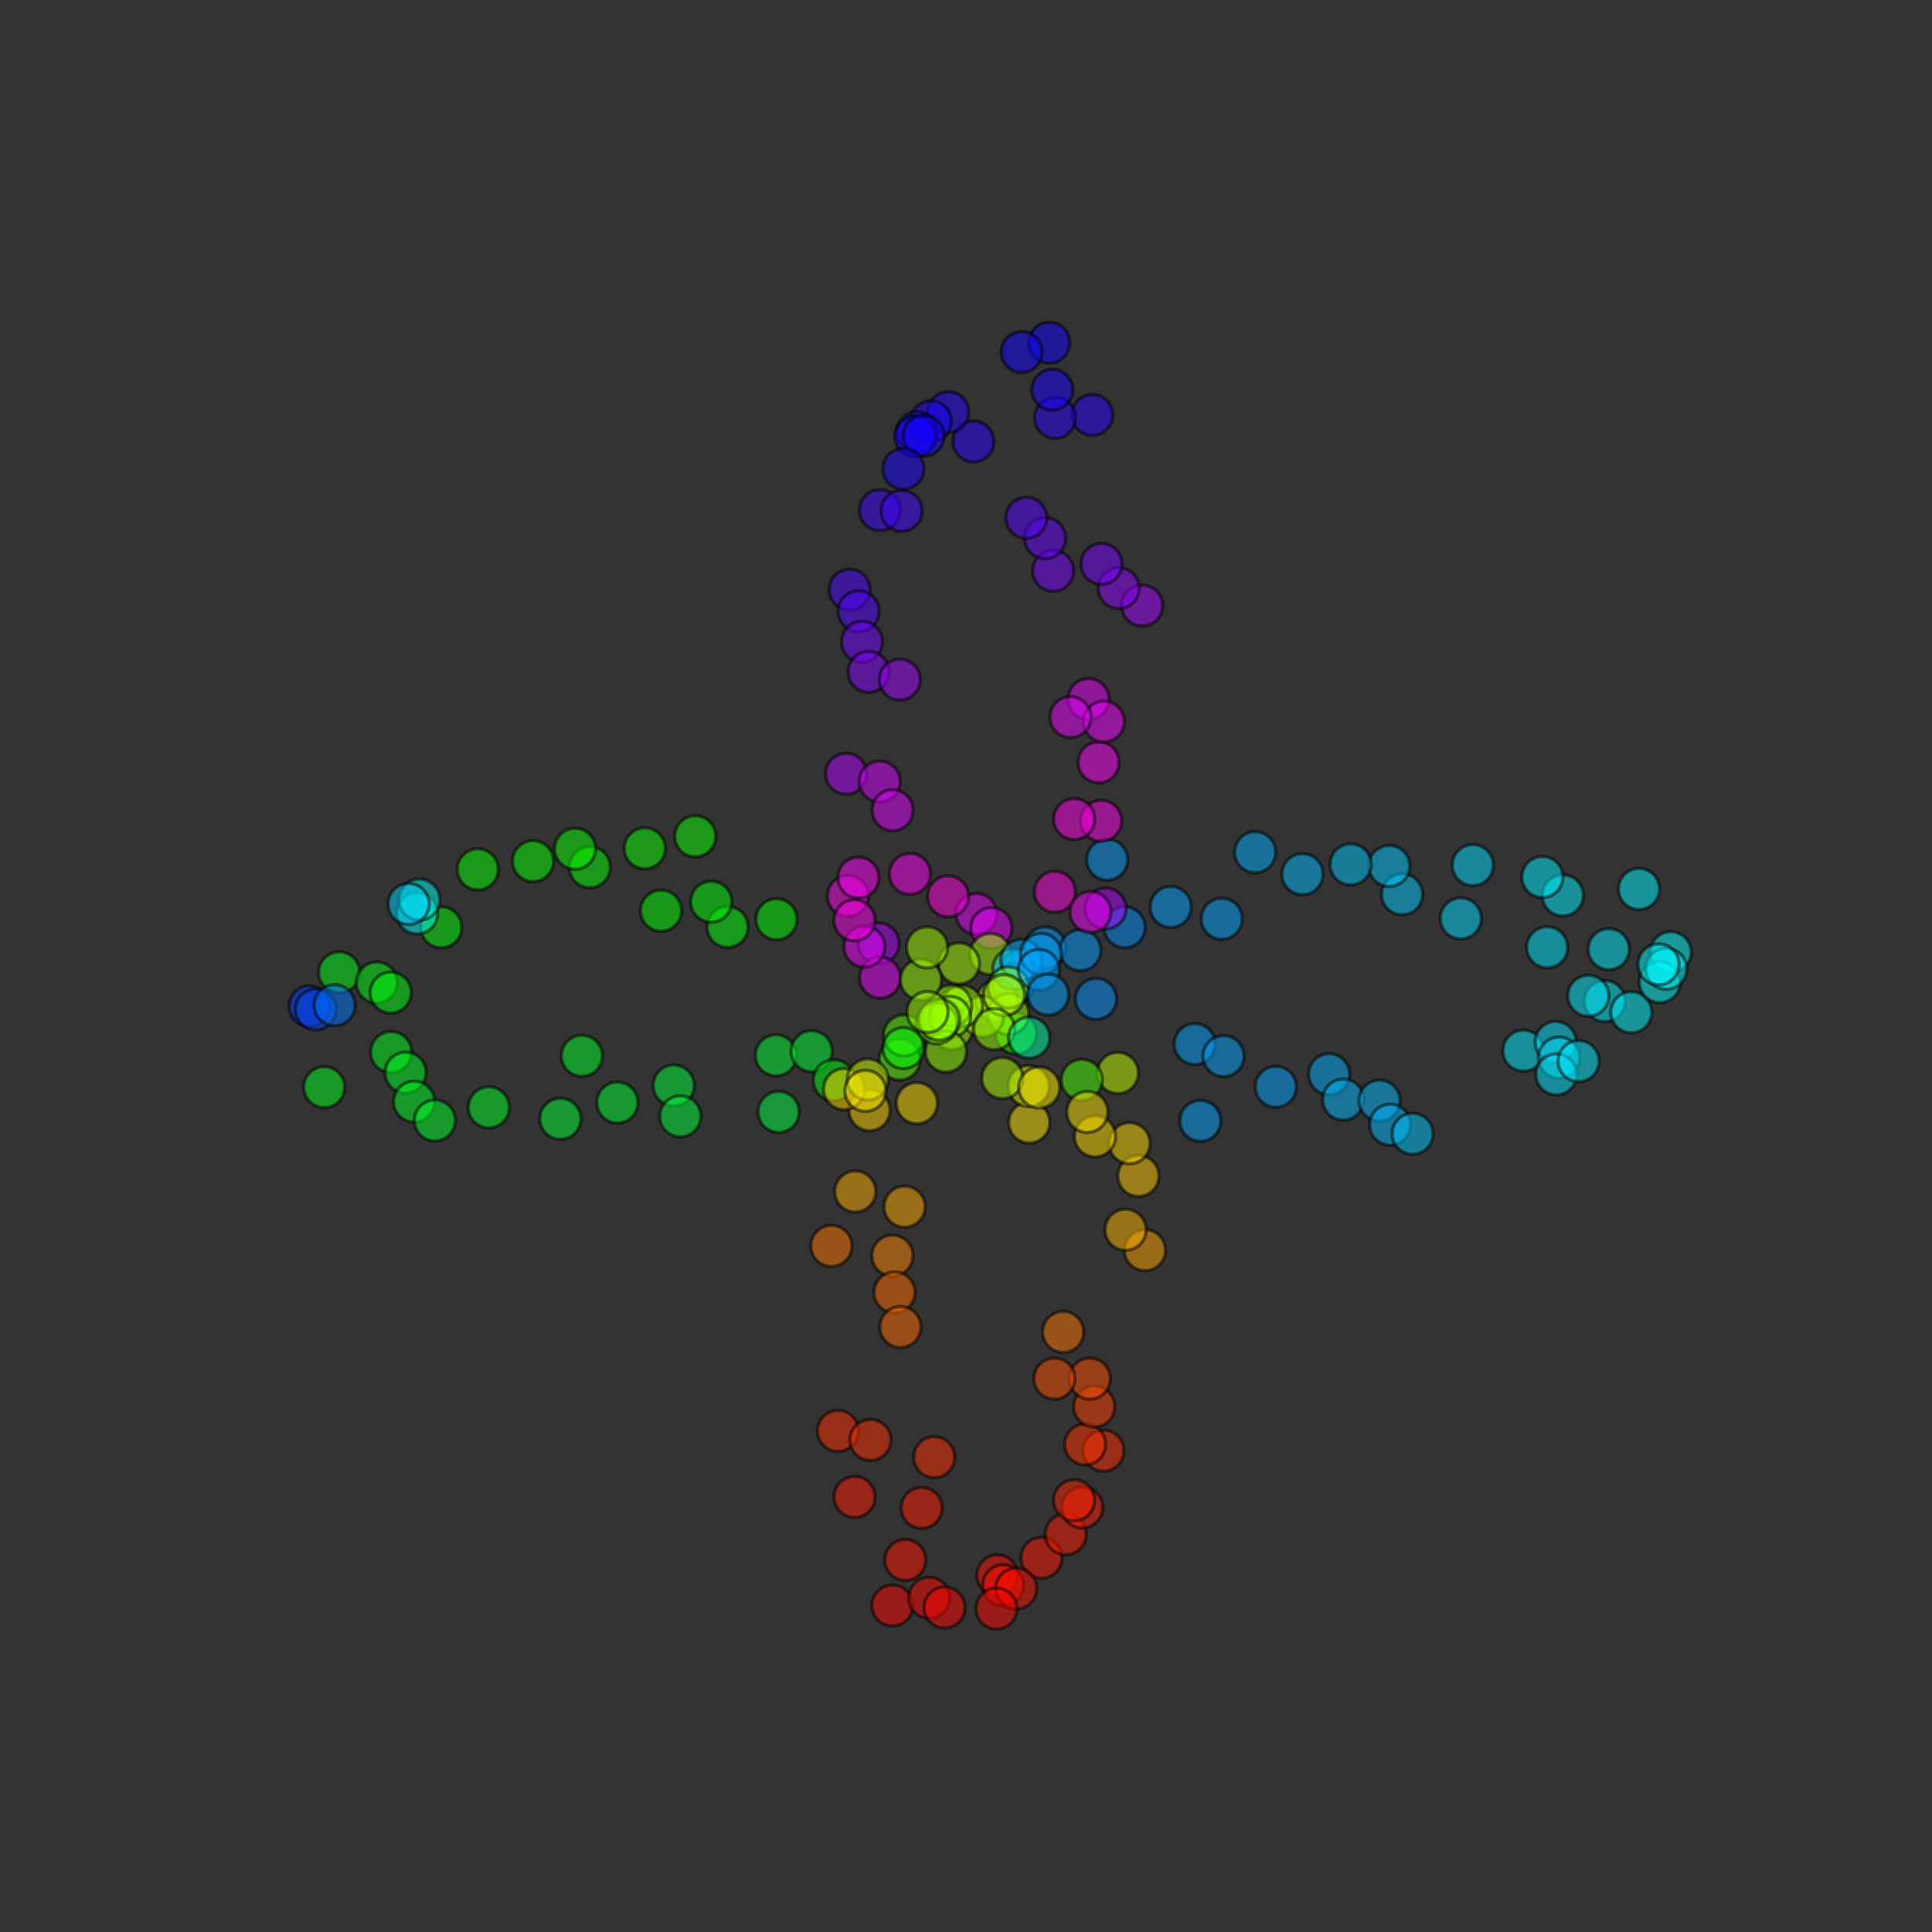 <?xml version="1.0" encoding="UTF-8" standalone="no"?>
<svg
   width="576pt"
   height="576pt"
   viewBox="0 0 576 576"
   version="1.1"
   id="svg201"
   sodipodi:docname="loops_target_tpot_alpha0.5_beta2.5.svg"
   inkscape:version="1.3.2 (091e20ef0f, 2023-11-25, custom)"
   xmlns:inkscape="http://www.inkscape.org/namespaces/inkscape"
   xmlns:sodipodi="http://sodipodi.sourceforge.net/DTD/sodipodi-0.dtd"
   xmlns:xlink="http://www.w3.org/1999/xlink"
   xmlns="http://www.w3.org/2000/svg"
   xmlns:svg="http://www.w3.org/2000/svg"
   xmlns:rdf="http://www.w3.org/1999/02/22-rdf-syntax-ns#"
   xmlns:cc="http://creativecommons.org/ns#"
   xmlns:dc="http://purl.org/dc/elements/1.1/">
  <rect x="0" y="0" width="576" height="576" fill="#333333" stroke="none"/>
  <sodipodi:namedview
     id="namedview201"
     pagecolor="#ffffff"
     bordercolor="#000000"
     borderopacity="0.25"
     inkscape:showpageshadow="2"
     inkscape:pageopacity="0.0"
     inkscape:pagecheckerboard="0"
     inkscape:deskcolor="#d1d1d1"
     inkscape:document-units="pt"
     inkscape:zoom="1.53125"
     inkscape:cx="384"
     inkscape:cy="384"
     inkscape:window-width="2550"
     inkscape:window-height="1406"
     inkscape:window-x="1925"
     inkscape:window-y="29"
     inkscape:window-maximized="1"
     inkscape:current-layer="figure_1" />
  <defs
     id="defs1">
    <style
       type="text/css"
       id="style1">*{stroke-linejoin: round; stroke-linecap: butt}</style>
  </defs>
  <g
     id="figure_1">
    <g
       id="g202">
      <g
         id="axes_1">
        <g
           id="PathCollection_1">
          <defs
             id="defs2">
            <path
               id="C0_0_ff5c8e1f61"
               d="M 0 6.124  C 1.624 6.124 3.182 5.478 4.33 4.33  C 5.478 3.182 6.124 1.624 6.124 -0  C 6.124 -1.624 5.478 -3.182 4.33 -4.33  C 3.182 -5.478 1.624 -6.124 0 -6.124  C -1.624 -6.124 -3.182 -5.478 -4.33 -4.33  C -5.478 -3.182 -6.124 -1.624 -6.124 0  C -6.124 1.624 -5.478 3.182 -4.33 4.33  C -3.182 5.478 -1.624 6.124 0 6.124  z " />
          </defs>
          <g
             clip-path="url(#pe0236b60f8)"
             id="g2">
            <use
               xlink:href="#C0_0_ff5c8e1f61"
               x="324.517"
               y="208.428"
               style="fill: #e800ff; fill-opacity: 0.5; stroke: #000000; stroke-opacity: 0.5"
               id="use2" />
          </g>
          <g
             clip-path="url(#pe0236b60f8)"
             id="g3">
            <use
               xlink:href="#C0_0_ff5c8e1f61"
               x="340.544"
               y="180.541"
               style="fill: #a100ff; fill-opacity: 0.5; stroke: #000000; stroke-opacity: 0.5"
               id="use3" />
          </g>
          <g
             clip-path="url(#pe0236b60f8)"
             id="g4">
            <use
               xlink:href="#C0_0_ff5c8e1f61"
               x="333.522"
               y="175.34"
               style="fill: #9100ff; fill-opacity: 0.5; stroke: #000000; stroke-opacity: 0.5"
               id="use4" />
          </g>
          <g
             clip-path="url(#pe0236b60f8)"
             id="g5">
            <use
               xlink:href="#C0_0_ff5c8e1f61"
               x="328.377"
               y="168.1"
               style="fill: #7600ff; fill-opacity: 0.5; stroke: #000000; stroke-opacity: 0.5"
               id="use5" />
          </g>
          <g
             clip-path="url(#pe0236b60f8)"
             id="g6">
            <use
               xlink:href="#C0_0_ff5c8e1f61"
               x="313.962"
               y="170.171"
               style="fill: #7600ff; fill-opacity: 0.5; stroke: #000000; stroke-opacity: 0.5"
               id="use6" />
          </g>
          <g
             clip-path="url(#pe0236b60f8)"
             id="g7">
            <use
               xlink:href="#C0_0_ff5c8e1f61"
               x="311.587"
               y="160.446"
               style="fill: #6500ff; fill-opacity: 0.5; stroke: #000000; stroke-opacity: 0.5"
               id="use7" />
          </g>
          <g
             clip-path="url(#pe0236b60f8)"
             id="g8">
            <use
               xlink:href="#C0_0_ff5c8e1f61"
               x="305.995"
               y="154.38"
               style="fill: #5500ff; fill-opacity: 0.5; stroke: #000000; stroke-opacity: 0.5"
               id="use8" />
          </g>
          <g
             clip-path="url(#pe0236b60f8)"
             id="g9">
            <use
               xlink:href="#C0_0_ff5c8e1f61"
               x="325.644"
               y="123.708"
               style="fill: #2400ff; fill-opacity: 0.5; stroke: #000000; stroke-opacity: 0.5"
               id="use9" />
          </g>
          <g
             clip-path="url(#pe0236b60f8)"
             id="g10">
            <use
               xlink:href="#C0_0_ff5c8e1f61"
               x="314.573"
               y="124.571"
               style="fill: #2a00ff; fill-opacity: 0.5; stroke: #000000; stroke-opacity: 0.5"
               id="use10" />
          </g>
          <g
             clip-path="url(#pe0236b60f8)"
             id="g11">
            <use
               xlink:href="#C0_0_ff5c8e1f61"
               x="313.742"
               y="116.176"
               style="fill: #1400ff; fill-opacity: 0.5; stroke: #000000; stroke-opacity: 0.5"
               id="use11" />
          </g>
          <g
             clip-path="url(#pe0236b60f8)"
             id="g12">
            <use
               xlink:href="#C0_0_ff5c8e1f61"
               x="290.201"
               y="131.625"
               style="fill: #2400ff; fill-opacity: 0.5; stroke: #000000; stroke-opacity: 0.5"
               id="use12" />
          </g>
          <g
             clip-path="url(#pe0236b60f8)"
             id="g13">
            <use
               xlink:href="#C0_0_ff5c8e1f61"
               x="312.825"
               y="102.175"
               style="fill: #0900ff; fill-opacity: 0.5; stroke: #000000; stroke-opacity: 0.5"
               id="use13" />
          </g>
          <g
             clip-path="url(#pe0236b60f8)"
             id="g14">
            <use
               xlink:href="#C0_0_ff5c8e1f61"
               x="304.603"
               y="104.951"
               style="fill: #0e00ff; fill-opacity: 0.5; stroke: #000000; stroke-opacity: 0.5"
               id="use14" />
          </g>
          <g
             clip-path="url(#pe0236b60f8)"
             id="g15">
            <use
               xlink:href="#C0_0_ff5c8e1f61"
               x="282.703"
               y="122.873"
               style="fill: #1f00ff; fill-opacity: 0.5; stroke: #000000; stroke-opacity: 0.5"
               id="use15" />
          </g>
          <g
             clip-path="url(#pe0236b60f8)"
             id="g16">
            <use
               xlink:href="#C0_0_ff5c8e1f61"
               x="277.544"
               y="125.589"
               style="fill: #1900ff; fill-opacity: 0.5; stroke: #000000; stroke-opacity: 0.5"
               id="use16" />
          </g>
          <g
             clip-path="url(#pe0236b60f8)"
             id="g17">
            <use
               xlink:href="#C0_0_ff5c8e1f61"
               x="273.417"
               y="128.846"
               style="fill: #1400ff; fill-opacity: 0.5; stroke: #000000; stroke-opacity: 0.5"
               id="use17" />
          </g>
          <g
             clip-path="url(#pe0236b60f8)"
             id="g18">
            <use
               xlink:href="#C0_0_ff5c8e1f61"
               x="272.857"
               y="130.124"
               style="fill: #1400ff; fill-opacity: 0.5; stroke: #000000; stroke-opacity: 0.5"
               id="use18" />
          </g>
          <g
             clip-path="url(#pe0236b60f8)"
             id="g19">
            <use
               xlink:href="#C0_0_ff5c8e1f61"
               x="275.376"
               y="129.899"
               style="fill: #1400ff; fill-opacity: 0.5; stroke: #000000; stroke-opacity: 0.5"
               id="use19" />
          </g>
          <g
             clip-path="url(#pe0236b60f8)"
             id="g20">
            <use
               xlink:href="#C0_0_ff5c8e1f61"
               x="269.347"
               y="139.761"
               style="fill: #1900ff; fill-opacity: 0.5; stroke: #000000; stroke-opacity: 0.5"
               id="use20" />
          </g>
          <g
             clip-path="url(#pe0236b60f8)"
             id="g21">
            <use
               xlink:href="#C0_0_ff5c8e1f61"
               x="262.337"
               y="152.08"
               style="fill: #3a00ff; fill-opacity: 0.5; stroke: #000000; stroke-opacity: 0.5"
               id="use21" />
          </g>
          <g
             clip-path="url(#pe0236b60f8)"
             id="g22">
            <use
               xlink:href="#C0_0_ff5c8e1f61"
               x="268.809"
               y="152.306"
               style="fill: #3f00ff; fill-opacity: 0.5; stroke: #000000; stroke-opacity: 0.5"
               id="use22" />
          </g>
          <g
             clip-path="url(#pe0236b60f8)"
             id="g23">
            <use
               xlink:href="#C0_0_ff5c8e1f61"
               x="253.305"
               y="175.786"
               style="fill: #4500ff; fill-opacity: 0.5; stroke: #000000; stroke-opacity: 0.5"
               id="use23" />
          </g>
          <g
             clip-path="url(#pe0236b60f8)"
             id="g24">
            <use
               xlink:href="#C0_0_ff5c8e1f61"
               x="255.992"
               y="182.223"
               style="fill: #5500ff; fill-opacity: 0.5; stroke: #000000; stroke-opacity: 0.5"
               id="use24" />
          </g>
          <g
             clip-path="url(#pe0236b60f8)"
             id="g25">
            <use
               xlink:href="#C0_0_ff5c8e1f61"
               x="256.988"
               y="191.348"
               style="fill: #7000ff; fill-opacity: 0.5; stroke: #000000; stroke-opacity: 0.5"
               id="use25" />
          </g>
          <g
             clip-path="url(#pe0236b60f8)"
             id="g26">
            <use
               xlink:href="#C0_0_ff5c8e1f61"
               x="258.971"
               y="200.318"
               style="fill: #8600ff; fill-opacity: 0.5; stroke: #000000; stroke-opacity: 0.5"
               id="use26" />
          </g>
          <g
             clip-path="url(#pe0236b60f8)"
             id="g27">
            <use
               xlink:href="#C0_0_ff5c8e1f61"
               x="268.285"
               y="202.609"
               style="fill: #a100ff; fill-opacity: 0.5; stroke: #000000; stroke-opacity: 0.5"
               id="use27" />
          </g>
          <g
             clip-path="url(#pe0236b60f8)"
             id="g28">
            <use
               xlink:href="#C0_0_ff5c8e1f61"
               x="252.271"
               y="230.689"
               style="fill: #b700ff; fill-opacity: 0.5; stroke: #000000; stroke-opacity: 0.5"
               id="use28" />
          </g>
          <g
             clip-path="url(#pe0236b60f8)"
             id="g29">
            <use
               xlink:href="#C0_0_ff5c8e1f61"
               x="262.277"
               y="233.012"
               style="fill: #d700ff; fill-opacity: 0.5; stroke: #000000; stroke-opacity: 0.5"
               id="use29" />
          </g>
          <g
             clip-path="url(#pe0236b60f8)"
             id="g30">
            <use
               xlink:href="#C0_0_ff5c8e1f61"
               x="266.123"
               y="241.556"
               style="fill: #e200ff; fill-opacity: 0.5; stroke: #000000; stroke-opacity: 0.5"
               id="use30" />
          </g>
          <g
             clip-path="url(#pe0236b60f8)"
             id="g31">
            <use
               xlink:href="#C0_0_ff5c8e1f61"
               x="252.807"
               y="267.119"
               style="fill: #ff00f0; fill-opacity: 0.5; stroke: #000000; stroke-opacity: 0.5"
               id="use31" />
          </g>
          <g
             clip-path="url(#pe0236b60f8)"
             id="g32">
            <use
               xlink:href="#C0_0_ff5c8e1f61"
               x="271.29"
               y="260.54"
               style="fill: #ff00f6; fill-opacity: 0.5; stroke: #000000; stroke-opacity: 0.5"
               id="use32" />
          </g>
          <g
             clip-path="url(#pe0236b60f8)"
             id="g33">
            <use
               xlink:href="#C0_0_ff5c8e1f61"
               x="261.949"
               y="281.245"
               style="fill: #ac00ff; fill-opacity: 0.5; stroke: #000000; stroke-opacity: 0.5"
               id="use33" />
          </g>
          <g
             clip-path="url(#pe0236b60f8)"
             id="g34">
            <use
               xlink:href="#C0_0_ff5c8e1f61"
               x="262.366"
               y="291.465"
               style="fill: #e800ff; fill-opacity: 0.5; stroke: #000000; stroke-opacity: 0.5"
               id="use34" />
          </g>
          <g
             clip-path="url(#pe0236b60f8)"
             id="g35">
            <use
               xlink:href="#C0_0_ff5c8e1f61"
               x="291.101"
               y="272.468"
               style="fill: #ed00ff; fill-opacity: 0.5; stroke: #000000; stroke-opacity: 0.5"
               id="use35" />
          </g>
          <g
             clip-path="url(#pe0236b60f8)"
             id="g36">
            <use
               xlink:href="#C0_0_ff5c8e1f61"
               x="295.555"
               y="276.691"
               style="fill: #e800ff; fill-opacity: 0.5; stroke: #000000; stroke-opacity: 0.5"
               id="use36" />
          </g>
          <g
             clip-path="url(#pe0236b60f8)"
             id="g37">
            <use
               xlink:href="#C0_0_ff5c8e1f61"
               x="295.277"
               y="284.443"
               style="fill: #a2ff00; fill-opacity: 0.5; stroke: #000000; stroke-opacity: 0.5"
               id="use37" />
          </g>
          <g
             clip-path="url(#pe0236b60f8)"
             id="g38">
            <use
               xlink:href="#C0_0_ff5c8e1f61"
               x="285.315"
               y="300.553"
               style="fill: #36ff00; fill-opacity: 0.5; stroke: #000000; stroke-opacity: 0.5"
               id="use38" />
          </g>
          <g
             clip-path="url(#pe0236b60f8)"
             id="g39">
            <use
               xlink:href="#C0_0_ff5c8e1f61"
               x="283.808"
               y="306.782"
               style="fill: #adff00; fill-opacity: 0.5; stroke: #000000; stroke-opacity: 0.5"
               id="use39" />
          </g>
          <g
             clip-path="url(#pe0236b60f8)"
             id="g40">
            <use
               xlink:href="#C0_0_ff5c8e1f61"
               x="304.74"
               y="289.067"
               style="fill: #00b5ff; fill-opacity: 0.5; stroke: #000000; stroke-opacity: 0.5"
               id="use40" />
          </g>
          <g
             clip-path="url(#pe0236b60f8)"
             id="g41">
            <use
               xlink:href="#C0_0_ff5c8e1f61"
               x="302.075"
               y="293.392"
               style="fill: #00cbff; fill-opacity: 0.5; stroke: #000000; stroke-opacity: 0.5"
               id="use41" />
          </g>
          <g
             clip-path="url(#pe0236b60f8)"
             id="g42">
            <use
               xlink:href="#C0_0_ff5c8e1f61"
               x="297.156"
               y="298.387"
               style="fill: #adff00; fill-opacity: 0.5; stroke: #000000; stroke-opacity: 0.5"
               id="use42" />
          </g>
          <g
             clip-path="url(#pe0236b60f8)"
             id="g43">
            <use
               xlink:href="#C0_0_ff5c8e1f61"
               x="311.575"
               y="282.459"
               style="fill: #00a5ff; fill-opacity: 0.5; stroke: #000000; stroke-opacity: 0.5"
               id="use43" />
          </g>
          <g
             clip-path="url(#pe0236b60f8)"
             id="g44">
            <use
               xlink:href="#C0_0_ff5c8e1f61"
               x="302.103"
               y="288.861"
               style="fill: #00bbff; fill-opacity: 0.5; stroke: #000000; stroke-opacity: 0.5"
               id="use44" />
          </g>
          <g
             clip-path="url(#pe0236b60f8)"
             id="g45">
            <use
               xlink:href="#C0_0_ff5c8e1f61"
               x="330.086"
               y="256.297"
               style="fill: #009aff; fill-opacity: 0.5; stroke: #000000; stroke-opacity: 0.5"
               id="use45" />
          </g>
          <g
             clip-path="url(#pe0236b60f8)"
             id="g46">
            <use
               xlink:href="#C0_0_ff5c8e1f61"
               x="314.496"
               y="265.872"
               style="fill: #ff00e5; fill-opacity: 0.5; stroke: #000000; stroke-opacity: 0.5"
               id="use46" />
          </g>
          <g
             clip-path="url(#pe0236b60f8)"
             id="g47">
            <use
               xlink:href="#C0_0_ff5c8e1f61"
               x="328.297"
               y="244.719"
               style="fill: #ff00eb; fill-opacity: 0.5; stroke: #000000; stroke-opacity: 0.5"
               id="use47" />
          </g>
          <g
             clip-path="url(#pe0236b60f8)"
             id="g48">
            <use
               xlink:href="#C0_0_ff5c8e1f61"
               x="320.256"
               y="244.192"
               style="fill: #ff00eb; fill-opacity: 0.5; stroke: #000000; stroke-opacity: 0.5"
               id="use48" />
          </g>
          <g
             clip-path="url(#pe0236b60f8)"
             id="g49">
            <use
               xlink:href="#C0_0_ff5c8e1f61"
               x="327.525"
               y="227.282"
               style="fill: #ff00fb; fill-opacity: 0.5; stroke: #000000; stroke-opacity: 0.5"
               id="use49" />
          </g>
          <g
             clip-path="url(#pe0236b60f8)"
             id="g50">
            <use
               xlink:href="#C0_0_ff5c8e1f61"
               x="329.11"
               y="215.137"
               style="fill: #f300ff; fill-opacity: 0.5; stroke: #000000; stroke-opacity: 0.5"
               id="use50" />
          </g>
          <g
             clip-path="url(#pe0236b60f8)"
             id="g51">
            <use
               xlink:href="#C0_0_ff5c8e1f61"
               x="319.148"
               y="213.797"
               style="fill: #ed00ff; fill-opacity: 0.5; stroke: #000000; stroke-opacity: 0.5"
               id="use51" />
          </g>
          <g
             clip-path="url(#pe0236b60f8)"
             id="g52">
            <use
               xlink:href="#C0_0_ff5c8e1f61"
               x="341.357"
               y="372.716"
               style="fill: #ffa400; fill-opacity: 0.5; stroke: #000000; stroke-opacity: 0.5"
               id="use52" />
          </g>
          <g
             clip-path="url(#pe0236b60f8)"
             id="g53">
            <use
               xlink:href="#C0_0_ff5c8e1f61"
               x="335.575"
               y="366.638"
               style="fill: #ffb400; fill-opacity: 0.5; stroke: #000000; stroke-opacity: 0.5"
               id="use53" />
          </g>
          <g
             clip-path="url(#pe0236b60f8)"
             id="g54">
            <use
               xlink:href="#C0_0_ff5c8e1f61"
               x="339.395"
               y="350.595"
               style="fill: #ffca00; fill-opacity: 0.5; stroke: #000000; stroke-opacity: 0.5"
               id="use54" />
          </g>
          <g
             clip-path="url(#pe0236b60f8)"
             id="g55">
            <use
               xlink:href="#C0_0_ff5c8e1f61"
               x="336.759"
               y="340.846"
               style="fill: #ffda00; fill-opacity: 0.5; stroke: #000000; stroke-opacity: 0.5"
               id="use55" />
          </g>
          <g
             clip-path="url(#pe0236b60f8)"
             id="g56">
            <use
               xlink:href="#C0_0_ff5c8e1f61"
               x="326.468"
               y="338.794"
               style="fill: #ffe000; fill-opacity: 0.5; stroke: #000000; stroke-opacity: 0.5"
               id="use56" />
          </g>
          <g
             clip-path="url(#pe0236b60f8)"
             id="g57">
            <use
               xlink:href="#C0_0_ff5c8e1f61"
               x="333.263"
               y="319.899"
               style="fill: #c3ff00; fill-opacity: 0.5; stroke: #000000; stroke-opacity: 0.5"
               id="use57" />
          </g>
          <g
             clip-path="url(#pe0236b60f8)"
             id="g58">
            <use
               xlink:href="#C0_0_ff5c8e1f61"
               x="306.856"
               y="334.648"
               style="fill: #ffea00; fill-opacity: 0.5; stroke: #000000; stroke-opacity: 0.5"
               id="use58" />
          </g>
          <g
             clip-path="url(#pe0236b60f8)"
             id="g59">
            <use
               xlink:href="#C0_0_ff5c8e1f61"
               x="306.676"
               y="323.804"
               style="fill: #f3ff00; fill-opacity: 0.5; stroke: #000000; stroke-opacity: 0.5"
               id="use59" />
          </g>
          <g
             clip-path="url(#pe0236b60f8)"
             id="g60">
            <use
               xlink:href="#C0_0_ff5c8e1f61"
               x="298.841"
               y="321.431"
               style="fill: #adff00; fill-opacity: 0.5; stroke: #000000; stroke-opacity: 0.5"
               id="use60" />
          </g>
          <g
             clip-path="url(#pe0236b60f8)"
             id="g61">
            <use
               xlink:href="#C0_0_ff5c8e1f61"
               x="302.909"
               y="308.136"
               style="fill: #1bff00; fill-opacity: 0.5; stroke: #000000; stroke-opacity: 0.5"
               id="use61" />
          </g>
          <g
             clip-path="url(#pe0236b60f8)"
             id="g62">
            <use
               xlink:href="#C0_0_ff5c8e1f61"
               x="300.618"
               y="302.335"
               style="fill: #97ff00; fill-opacity: 0.5; stroke: #000000; stroke-opacity: 0.5"
               id="use62" />
          </g>
          <g
             clip-path="url(#pe0236b60f8)"
             id="g63">
            <use
               xlink:href="#C0_0_ff5c8e1f61"
               x="293.055"
               y="303.074"
               style="fill: #b2ff00; fill-opacity: 0.5; stroke: #000000; stroke-opacity: 0.5"
               id="use63" />
          </g>
          <g
             clip-path="url(#pe0236b60f8)"
             id="g64">
            <use
               xlink:href="#C0_0_ff5c8e1f61"
               x="304.498"
               y="286.185"
               style="fill: #00b5ff; fill-opacity: 0.5; stroke: #000000; stroke-opacity: 0.5"
               id="use64" />
          </g>
          <g
             clip-path="url(#pe0236b60f8)"
             id="g65">
            <use
               xlink:href="#C0_0_ff5c8e1f61"
               x="286.791"
               y="299.914"
               style="fill: #adff00; fill-opacity: 0.5; stroke: #000000; stroke-opacity: 0.5"
               id="use65" />
          </g>
          <g
             clip-path="url(#pe0236b60f8)"
             id="g66">
            <use
               xlink:href="#C0_0_ff5c8e1f61"
               x="280.349"
               y="303.912"
               style="fill: #87ff00; fill-opacity: 0.5; stroke: #000000; stroke-opacity: 0.5"
               id="use66" />
          </g>
          <g
             clip-path="url(#pe0236b60f8)"
             id="g67">
            <use
               xlink:href="#C0_0_ff5c8e1f61"
               x="283.585"
               y="299.806"
               style="fill: #adff00; fill-opacity: 0.5; stroke: #000000; stroke-opacity: 0.5"
               id="use67" />
          </g>
          <g
             clip-path="url(#pe0236b60f8)"
             id="g68">
            <use
               xlink:href="#C0_0_ff5c8e1f61"
               x="268.235"
               y="315.874"
               style="fill: #5cff00; fill-opacity: 0.5; stroke: #000000; stroke-opacity: 0.5"
               id="use68" />
          </g>
          <g
             clip-path="url(#pe0236b60f8)"
             id="g69">
            <use
               xlink:href="#C0_0_ff5c8e1f61"
               x="283.228"
               y="303.175"
               style="fill: #92ff00; fill-opacity: 0.5; stroke: #000000; stroke-opacity: 0.5"
               id="use69" />
          </g>
          <g
             clip-path="url(#pe0236b60f8)"
             id="g70">
            <use
               xlink:href="#C0_0_ff5c8e1f61"
               x="259.233"
               y="331.004"
               style="fill: #ffd500; fill-opacity: 0.5; stroke: #000000; stroke-opacity: 0.5"
               id="use70" />
          </g>
          <g
             clip-path="url(#pe0236b60f8)"
             id="g71">
            <use
               xlink:href="#C0_0_ff5c8e1f61"
               x="282.025"
               y="313.52"
               style="fill: #92ff00; fill-opacity: 0.5; stroke: #000000; stroke-opacity: 0.5"
               id="use71" />
          </g>
          <g
             clip-path="url(#pe0236b60f8)"
             id="g72">
            <use
               xlink:href="#C0_0_ff5c8e1f61"
               x="273.348"
               y="328.895"
               style="fill: #ffe000; fill-opacity: 0.5; stroke: #000000; stroke-opacity: 0.5"
               id="use72" />
          </g>
          <g
             clip-path="url(#pe0236b60f8)"
             id="g73">
            <use
               xlink:href="#C0_0_ff5c8e1f61"
               x="254.981"
               y="355.238"
               style="fill: #ffaf00; fill-opacity: 0.5; stroke: #000000; stroke-opacity: 0.5"
               id="use73" />
          </g>
          <g
             clip-path="url(#pe0236b60f8)"
             id="g74">
            <use
               xlink:href="#C0_0_ff5c8e1f61"
               x="247.88"
               y="371.463"
               style="fill: #ff7900; fill-opacity: 0.5; stroke: #000000; stroke-opacity: 0.5"
               id="use74" />
          </g>
          <g
             clip-path="url(#pe0236b60f8)"
             id="g75">
            <use
               xlink:href="#C0_0_ff5c8e1f61"
               x="269.698"
               y="359.766"
               style="fill: #ffaf00; fill-opacity: 0.5; stroke: #000000; stroke-opacity: 0.5"
               id="use75" />
          </g>
          <g
             clip-path="url(#pe0236b60f8)"
             id="g76">
            <use
               xlink:href="#C0_0_ff5c8e1f61"
               x="266.068"
               y="374.349"
               style="fill: #ff8400; fill-opacity: 0.5; stroke: #000000; stroke-opacity: 0.5"
               id="use76" />
          </g>
          <g
             clip-path="url(#pe0236b60f8)"
             id="g77">
            <use
               xlink:href="#C0_0_ff5c8e1f61"
               x="266.695"
               y="385.327"
               style="fill: #ff6900; fill-opacity: 0.5; stroke: #000000; stroke-opacity: 0.5"
               id="use77" />
          </g>
          <g
             clip-path="url(#pe0236b60f8)"
             id="g78">
            <use
               xlink:href="#C0_0_ff5c8e1f61"
               x="268.448"
               y="395.641"
               style="fill: #ff6900; fill-opacity: 0.5; stroke: #000000; stroke-opacity: 0.5"
               id="use78" />
          </g>
          <g
             clip-path="url(#pe0236b60f8)"
             id="g79">
            <use
               xlink:href="#C0_0_ff5c8e1f61"
               x="249.819"
               y="426.598"
               style="fill: #ff2d00; fill-opacity: 0.5; stroke: #000000; stroke-opacity: 0.5"
               id="use79" />
          </g>
          <g
             clip-path="url(#pe0236b60f8)"
             id="g80">
            <use
               xlink:href="#C0_0_ff5c8e1f61"
               x="259.502"
               y="429.306"
               style="fill: #ff2d00; fill-opacity: 0.5; stroke: #000000; stroke-opacity: 0.5"
               id="use80" />
          </g>
          <g
             clip-path="url(#pe0236b60f8)"
             id="g81">
            <use
               xlink:href="#C0_0_ff5c8e1f61"
               x="254.772"
               y="446.283"
               style="fill: #ff1d00; fill-opacity: 0.5; stroke: #000000; stroke-opacity: 0.5"
               id="use81" />
          </g>
          <g
             clip-path="url(#pe0236b60f8)"
             id="g82">
            <use
               xlink:href="#C0_0_ff5c8e1f61"
               x="278.522"
               y="434.436"
               style="fill: #ff2d00; fill-opacity: 0.5; stroke: #000000; stroke-opacity: 0.5"
               id="use82" />
          </g>
          <g
             clip-path="url(#pe0236b60f8)"
             id="g83">
            <use
               xlink:href="#C0_0_ff5c8e1f61"
               x="274.763"
               y="449.559"
               style="fill: #ff1d00; fill-opacity: 0.5; stroke: #000000; stroke-opacity: 0.5"
               id="use83" />
          </g>
          <g
             clip-path="url(#pe0236b60f8)"
             id="g84">
            <use
               xlink:href="#C0_0_ff5c8e1f61"
               x="269.89"
               y="465.07"
               style="fill: #ff1200; fill-opacity: 0.5; stroke: #000000; stroke-opacity: 0.5"
               id="use84" />
          </g>
          <g
             clip-path="url(#pe0236b60f8)"
             id="g85">
            <use
               xlink:href="#C0_0_ff5c8e1f61"
               x="266.045"
               y="478.652"
               style="fill: #ff0700; fill-opacity: 0.5; stroke: #000000; stroke-opacity: 0.5"
               id="use85" />
          </g>
          <g
             clip-path="url(#pe0236b60f8)"
             id="g86">
            <use
               xlink:href="#C0_0_ff5c8e1f61"
               x="277.027"
               y="476.347"
               style="fill: #ff0700; fill-opacity: 0.5; stroke: #000000; stroke-opacity: 0.5"
               id="use86" />
          </g>
          <g
             clip-path="url(#pe0236b60f8)"
             id="g87">
            <use
               xlink:href="#C0_0_ff5c8e1f61"
               x="281.601"
               y="479.247"
               style="fill: #ff0700; fill-opacity: 0.5; stroke: #000000; stroke-opacity: 0.5"
               id="use87" />
          </g>
          <g
             clip-path="url(#pe0236b60f8)"
             id="g88">
            <use
               xlink:href="#C0_0_ff5c8e1f61"
               x="297.343"
               y="469.653"
               style="fill: #ff0d00; fill-opacity: 0.5; stroke: #000000; stroke-opacity: 0.5"
               id="use88" />
          </g>
          <g
             clip-path="url(#pe0236b60f8)"
             id="g89">
            <use
               xlink:href="#C0_0_ff5c8e1f61"
               x="299.087"
               y="472.63"
               style="fill: #ff0d00; fill-opacity: 0.5; stroke: #000000; stroke-opacity: 0.5"
               id="use89" />
          </g>
          <g
             clip-path="url(#pe0236b60f8)"
             id="g90">
            <use
               xlink:href="#C0_0_ff5c8e1f61"
               x="310.485"
               y="464.451"
               style="fill: #ff1200; fill-opacity: 0.5; stroke: #000000; stroke-opacity: 0.5"
               id="use90" />
          </g>
          <g
             clip-path="url(#pe0236b60f8)"
             id="g91">
            <use
               xlink:href="#C0_0_ff5c8e1f61"
               x="302.982"
               y="473.613"
               style="fill: #ff0d00; fill-opacity: 0.5; stroke: #000000; stroke-opacity: 0.5"
               id="use91" />
          </g>
          <g
             clip-path="url(#pe0236b60f8)"
             id="g92">
            <use
               xlink:href="#C0_0_ff5c8e1f61"
               x="297.087"
               y="479.585"
               style="fill: #ff0700; fill-opacity: 0.5; stroke: #000000; stroke-opacity: 0.5"
               id="use92" />
          </g>
          <g
             clip-path="url(#pe0236b60f8)"
             id="g93">
            <use
               xlink:href="#C0_0_ff5c8e1f61"
               x="317.746"
               y="457.416"
               style="fill: #ff1800; fill-opacity: 0.5; stroke: #000000; stroke-opacity: 0.5"
               id="use93" />
          </g>
          <g
             clip-path="url(#pe0236b60f8)"
             id="g94">
            <use
               xlink:href="#C0_0_ff5c8e1f61"
               x="322.661"
               y="449.431"
               style="fill: #ff1d00; fill-opacity: 0.5; stroke: #000000; stroke-opacity: 0.5"
               id="use94" />
          </g>
          <g
             clip-path="url(#pe0236b60f8)"
             id="g95">
            <use
               xlink:href="#C0_0_ff5c8e1f61"
               x="320.236"
               y="447.276"
               style="fill: #ff2200; fill-opacity: 0.5; stroke: #000000; stroke-opacity: 0.5"
               id="use95" />
          </g>
          <g
             clip-path="url(#pe0236b60f8)"
             id="g96">
            <use
               xlink:href="#C0_0_ff5c8e1f61"
               x="328.992"
               y="432.505"
               style="fill: #ff2d00; fill-opacity: 0.5; stroke: #000000; stroke-opacity: 0.5"
               id="use96" />
          </g>
          <g
             clip-path="url(#pe0236b60f8)"
             id="g97">
            <use
               xlink:href="#C0_0_ff5c8e1f61"
               x="323.522"
               y="430.623"
               style="fill: #ff3300; fill-opacity: 0.5; stroke: #000000; stroke-opacity: 0.5"
               id="use97" />
          </g>
          <g
             clip-path="url(#pe0236b60f8)"
             id="g98">
            <use
               xlink:href="#C0_0_ff5c8e1f61"
               x="326.229"
               y="419.348"
               style="fill: #ff3d00; fill-opacity: 0.5; stroke: #000000; stroke-opacity: 0.5"
               id="use98" />
          </g>
          <g
             clip-path="url(#pe0236b60f8)"
             id="g99">
            <use
               xlink:href="#C0_0_ff5c8e1f61"
               x="324.906"
               y="411.029"
               style="fill: #ff4e00; fill-opacity: 0.5; stroke: #000000; stroke-opacity: 0.5"
               id="use99" />
          </g>
          <g
             clip-path="url(#pe0236b60f8)"
             id="g100">
            <use
               xlink:href="#C0_0_ff5c8e1f61"
               x="314.357"
               y="411.018"
               style="fill: #ff4e00; fill-opacity: 0.5; stroke: #000000; stroke-opacity: 0.5"
               id="use100" />
          </g>
          <g
             clip-path="url(#pe0236b60f8)"
             id="g101">
            <use
               xlink:href="#C0_0_ff5c8e1f61"
               x="316.97"
               y="397.103"
               style="fill: #ff7900; fill-opacity: 0.5; stroke: #000000; stroke-opacity: 0.5"
               id="use101" />
          </g>
          <g
             clip-path="url(#pe0236b60f8)"
             id="g102">
            <use
               xlink:href="#C0_0_ff5c8e1f61"
               x="269.524"
               y="308.703"
               style="fill: #56ff00; fill-opacity: 0.5; stroke: #000000; stroke-opacity: 0.5"
               id="use102" />
          </g>
          <g
             clip-path="url(#pe0236b60f8)"
             id="g103">
            <use
               xlink:href="#C0_0_ff5c8e1f61"
               x="285.902"
               y="287.238"
               style="fill: #a8ff00; fill-opacity: 0.5; stroke: #000000; stroke-opacity: 0.5"
               id="use103" />
          </g>
          <g
             clip-path="url(#pe0236b60f8)"
             id="g104">
            <use
               xlink:href="#C0_0_ff5c8e1f61"
               x="274.569"
               y="292.081"
               style="fill: #9dff00; fill-opacity: 0.5; stroke: #000000; stroke-opacity: 0.5"
               id="use104" />
          </g>
          <g
             clip-path="url(#pe0236b60f8)"
             id="g105">
            <use
               xlink:href="#C0_0_ff5c8e1f61"
               x="276.409"
               y="282.454"
               style="fill: #a2ff00; fill-opacity: 0.5; stroke: #000000; stroke-opacity: 0.5"
               id="use105" />
          </g>
          <g
             clip-path="url(#pe0236b60f8)"
             id="g106">
            <use
               xlink:href="#C0_0_ff5c8e1f61"
               x="282.666"
               y="267.241"
               style="fill: #ff00e0; fill-opacity: 0.5; stroke: #000000; stroke-opacity: 0.5"
               id="use106" />
          </g>
          <g
             clip-path="url(#pe0236b60f8)"
             id="g107">
            <use
               xlink:href="#C0_0_ff5c8e1f61"
               x="257.705"
               y="282.224"
               style="fill: #f300ff; fill-opacity: 0.5; stroke: #000000; stroke-opacity: 0.5"
               id="use107" />
          </g>
          <g
             clip-path="url(#pe0236b60f8)"
             id="g108">
            <use
               xlink:href="#C0_0_ff5c8e1f61"
               x="254.741"
               y="274.351"
               style="fill: #ff00eb; fill-opacity: 0.5; stroke: #000000; stroke-opacity: 0.5"
               id="use108" />
          </g>
          <g
             clip-path="url(#pe0236b60f8)"
             id="g109">
            <use
               xlink:href="#C0_0_ff5c8e1f61"
               x="255.919"
               y="261.657"
               style="fill: #ff00fb; fill-opacity: 0.5; stroke: #000000; stroke-opacity: 0.5"
               id="use109" />
          </g>
          <g
             clip-path="url(#pe0236b60f8)"
             id="g110">
            <use
               xlink:href="#C0_0_ff5c8e1f61"
               x="231.493"
               y="274.075"
               style="fill: #00ff00; fill-opacity: 0.5; stroke: #000000; stroke-opacity: 0.5"
               id="use110" />
          </g>
          <g
             clip-path="url(#pe0236b60f8)"
             id="g111">
            <use
               xlink:href="#C0_0_ff5c8e1f61"
               x="216.908"
               y="276.359"
               style="fill: #00ff0b; fill-opacity: 0.5; stroke: #000000; stroke-opacity: 0.5"
               id="use111" />
          </g>
          <g
             clip-path="url(#pe0236b60f8)"
             id="g112">
            <use
               xlink:href="#C0_0_ff5c8e1f61"
               x="212.039"
               y="268.834"
               style="fill: #00ff05; fill-opacity: 0.5; stroke: #000000; stroke-opacity: 0.5"
               id="use112" />
          </g>
          <g
             clip-path="url(#pe0236b60f8)"
             id="g113">
            <use
               xlink:href="#C0_0_ff5c8e1f61"
               x="197.087"
               y="271.503"
               style="fill: #00ff00; fill-opacity: 0.5; stroke: #000000; stroke-opacity: 0.5"
               id="use113" />
          </g>
          <g
             clip-path="url(#pe0236b60f8)"
             id="g114">
            <use
               xlink:href="#C0_0_ff5c8e1f61"
               x="207.285"
               y="249.337"
               style="fill: #0bff00; fill-opacity: 0.5; stroke: #000000; stroke-opacity: 0.5"
               id="use114" />
          </g>
          <g
             clip-path="url(#pe0236b60f8)"
             id="g115">
            <use
               xlink:href="#C0_0_ff5c8e1f61"
               x="192.245"
               y="252.917"
               style="fill: #0bff00; fill-opacity: 0.5; stroke: #000000; stroke-opacity: 0.5"
               id="use115" />
          </g>
          <g
             clip-path="url(#pe0236b60f8)"
             id="g116">
            <use
               xlink:href="#C0_0_ff5c8e1f61"
               x="175.844"
               y="258.556"
               style="fill: #05ff00; fill-opacity: 0.5; stroke: #000000; stroke-opacity: 0.5"
               id="use116" />
          </g>
          <g
             clip-path="url(#pe0236b60f8)"
             id="g117">
            <use
               xlink:href="#C0_0_ff5c8e1f61"
               x="171.456"
               y="253.057"
               style="fill: #0bff00; fill-opacity: 0.5; stroke: #000000; stroke-opacity: 0.5"
               id="use117" />
          </g>
          <g
             clip-path="url(#pe0236b60f8)"
             id="g118">
            <use
               xlink:href="#C0_0_ff5c8e1f61"
               x="158.926"
               y="256.737"
               style="fill: #05ff00; fill-opacity: 0.5; stroke: #000000; stroke-opacity: 0.5"
               id="use118" />
          </g>
          <g
             clip-path="url(#pe0236b60f8)"
             id="g119">
            <use
               xlink:href="#C0_0_ff5c8e1f61"
               x="131.537"
               y="276.458"
               style="fill: #00ff05; fill-opacity: 0.5; stroke: #000000; stroke-opacity: 0.5"
               id="use119" />
          </g>
          <g
             clip-path="url(#pe0236b60f8)"
             id="g120">
            <use
               xlink:href="#C0_0_ff5c8e1f61"
               x="142.445"
               y="259.191"
               style="fill: #05ff00; fill-opacity: 0.5; stroke: #000000; stroke-opacity: 0.5"
               id="use120" />
          </g>
          <g
             clip-path="url(#pe0236b60f8)"
             id="g121">
            <use
               xlink:href="#C0_0_ff5c8e1f61"
               x="124.375"
               y="272.313"
               style="fill: #00fffd; fill-opacity: 0.5; stroke: #000000; stroke-opacity: 0.5"
               id="use121" />
          </g>
          <g
             clip-path="url(#pe0236b60f8)"
             id="g122">
            <use
               xlink:href="#C0_0_ff5c8e1f61"
               x="125.021"
               y="268.214"
               style="fill: #00fff2; fill-opacity: 0.5; stroke: #000000; stroke-opacity: 0.5"
               id="use122" />
          </g>
          <g
             clip-path="url(#pe0236b60f8)"
             id="g123">
            <use
               xlink:href="#C0_0_ff5c8e1f61"
               x="121.835"
               y="269.496"
               style="fill: #00d6ff; fill-opacity: 0.5; stroke: #000000; stroke-opacity: 0.5"
               id="use123" />
          </g>
          <g
             clip-path="url(#pe0236b60f8)"
             id="g124">
            <use
               xlink:href="#C0_0_ff5c8e1f61"
               x="101.12"
               y="289.891"
               style="fill: #00ff16; fill-opacity: 0.5; stroke: #000000; stroke-opacity: 0.5"
               id="use124" />
          </g>
          <g
             clip-path="url(#pe0236b60f8)"
             id="g125">
            <use
               xlink:href="#C0_0_ff5c8e1f61"
               x="92.291"
               y="299.986"
               style="fill: #0038ff; fill-opacity: 0.5; stroke: #000000; stroke-opacity: 0.5"
               id="use125" />
          </g>
          <g
             clip-path="url(#pe0236b60f8)"
             id="g126">
            <use
               xlink:href="#C0_0_ff5c8e1f61"
               x="94.143"
               y="300.966"
               style="fill: #0049ff; fill-opacity: 0.5; stroke: #000000; stroke-opacity: 0.5"
               id="use126" />
          </g>
          <g
             clip-path="url(#pe0236b60f8)"
             id="g127">
            <use
               xlink:href="#C0_0_ff5c8e1f61"
               x="99.78"
               y="299.681"
               style="fill: #0074ff; fill-opacity: 0.5; stroke: #000000; stroke-opacity: 0.5"
               id="use127" />
          </g>
          <g
             clip-path="url(#pe0236b60f8)"
             id="g128">
            <use
               xlink:href="#C0_0_ff5c8e1f61"
               x="112.327"
               y="292.933"
               style="fill: #00ff10; fill-opacity: 0.5; stroke: #000000; stroke-opacity: 0.5"
               id="use128" />
          </g>
          <g
             clip-path="url(#pe0236b60f8)"
             id="g129">
            <use
               xlink:href="#C0_0_ff5c8e1f61"
               x="116.48"
               y="295.934"
               style="fill: #00ff10; fill-opacity: 0.5; stroke: #000000; stroke-opacity: 0.5"
               id="use129" />
          </g>
          <g
             clip-path="url(#pe0236b60f8)"
             id="g130">
            <use
               xlink:href="#C0_0_ff5c8e1f61"
               x="96.672"
               y="324.131"
               style="fill: #00ff1b; fill-opacity: 0.5; stroke: #000000; stroke-opacity: 0.5"
               id="use130" />
          </g>
          <g
             clip-path="url(#pe0236b60f8)"
             id="g131">
            <use
               xlink:href="#C0_0_ff5c8e1f61"
               x="116.624"
               y="313.665"
               style="fill: #00ff1b; fill-opacity: 0.5; stroke: #000000; stroke-opacity: 0.5"
               id="use131" />
          </g>
          <g
             clip-path="url(#pe0236b60f8)"
             id="g132">
            <use
               xlink:href="#C0_0_ff5c8e1f61"
               x="120.924"
               y="319.794"
               style="fill: #00ff20; fill-opacity: 0.5; stroke: #000000; stroke-opacity: 0.5"
               id="use132" />
          </g>
          <g
             clip-path="url(#pe0236b60f8)"
             id="g133">
            <use
               xlink:href="#C0_0_ff5c8e1f61"
               x="123.47"
               y="328.447"
               style="fill: #00ff20; fill-opacity: 0.5; stroke: #000000; stroke-opacity: 0.5"
               id="use133" />
          </g>
          <g
             clip-path="url(#pe0236b60f8)"
             id="g134">
            <use
               xlink:href="#C0_0_ff5c8e1f61"
               x="129.649"
               y="334.054"
               style="fill: #00ff26; fill-opacity: 0.5; stroke: #000000; stroke-opacity: 0.5"
               id="use134" />
          </g>
          <g
             clip-path="url(#pe0236b60f8)"
             id="g135">
            <use
               xlink:href="#C0_0_ff5c8e1f61"
               x="145.736"
               y="330.148"
               style="fill: #00ff26; fill-opacity: 0.5; stroke: #000000; stroke-opacity: 0.5"
               id="use135" />
          </g>
          <g
             clip-path="url(#pe0236b60f8)"
             id="g136">
            <use
               xlink:href="#C0_0_ff5c8e1f61"
               x="173.478"
               y="314.779"
               style="fill: #00ff26; fill-opacity: 0.5; stroke: #000000; stroke-opacity: 0.5"
               id="use136" />
          </g>
          <g
             clip-path="url(#pe0236b60f8)"
             id="g137">
            <use
               xlink:href="#C0_0_ff5c8e1f61"
               x="167.065"
               y="333.555"
               style="fill: #00ff36; fill-opacity: 0.5; stroke: #000000; stroke-opacity: 0.5"
               id="use137" />
          </g>
          <g
             clip-path="url(#pe0236b60f8)"
             id="g138">
            <use
               xlink:href="#C0_0_ff5c8e1f61"
               x="184.057"
               y="328.715"
               style="fill: #00ff30; fill-opacity: 0.5; stroke: #000000; stroke-opacity: 0.5"
               id="use138" />
          </g>
          <g
             clip-path="url(#pe0236b60f8)"
             id="g139">
            <use
               xlink:href="#C0_0_ff5c8e1f61"
               x="200.869"
               y="323.64"
               style="fill: #00ff36; fill-opacity: 0.5; stroke: #000000; stroke-opacity: 0.5"
               id="use139" />
          </g>
          <g
             clip-path="url(#pe0236b60f8)"
             id="g140">
            <use
               xlink:href="#C0_0_ff5c8e1f61"
               x="202.816"
               y="332.827"
               style="fill: #00ff3b; fill-opacity: 0.5; stroke: #000000; stroke-opacity: 0.5"
               id="use140" />
          </g>
          <g
             clip-path="url(#pe0236b60f8)"
             id="g141">
            <use
               xlink:href="#C0_0_ff5c8e1f61"
               x="231.341"
               y="314.647"
               style="fill: #00ff30; fill-opacity: 0.5; stroke: #000000; stroke-opacity: 0.5"
               id="use141" />
          </g>
          <g
             clip-path="url(#pe0236b60f8)"
             id="g142">
            <use
               xlink:href="#C0_0_ff5c8e1f61"
               x="241.968"
               y="313.409"
               style="fill: #00ff30; fill-opacity: 0.5; stroke: #000000; stroke-opacity: 0.5"
               id="use142" />
          </g>
          <g
             clip-path="url(#pe0236b60f8)"
             id="g143">
            <use
               xlink:href="#C0_0_ff5c8e1f61"
               x="232.144"
               y="331.509"
               style="fill: #00ff41; fill-opacity: 0.5; stroke: #000000; stroke-opacity: 0.5"
               id="use143" />
          </g>
          <g
             clip-path="url(#pe0236b60f8)"
             id="g144">
            <use
               xlink:href="#C0_0_ff5c8e1f61"
               x="248.609"
               y="322.072"
               style="fill: #00ff10; fill-opacity: 0.5; stroke: #000000; stroke-opacity: 0.5"
               id="use144" />
          </g>
          <g
             clip-path="url(#pe0236b60f8)"
             id="g145">
            <use
               xlink:href="#C0_0_ff5c8e1f61"
               x="251.642"
               y="324.704"
               style="fill: #ffd500; fill-opacity: 0.5; stroke: #000000; stroke-opacity: 0.5"
               id="use145" />
          </g>
          <g
             clip-path="url(#pe0236b60f8)"
             id="g146">
            <use
               xlink:href="#C0_0_ff5c8e1f61"
               x="258.711"
               y="321.844"
               style="fill: #d8ff00; fill-opacity: 0.5; stroke: #000000; stroke-opacity: 0.5"
               id="use146" />
          </g>
          <g
             clip-path="url(#pe0236b60f8)"
             id="g147">
            <use
               xlink:href="#C0_0_ff5c8e1f61"
               x="258.025"
               y="325.214"
               style="fill: #ffea00; fill-opacity: 0.5; stroke: #000000; stroke-opacity: 0.5"
               id="use147" />
          </g>
          <g
             clip-path="url(#pe0236b60f8)"
             id="g148">
            <use
               xlink:href="#C0_0_ff5c8e1f61"
               x="279.267"
               y="305.086"
               style="fill: #87ff00; fill-opacity: 0.5; stroke: #000000; stroke-opacity: 0.5"
               id="use148" />
          </g>
          <g
             clip-path="url(#pe0236b60f8)"
             id="g149">
            <use
               xlink:href="#C0_0_ff5c8e1f61"
               x="279.899"
               y="303.98"
               style="fill: #92ff00; fill-opacity: 0.5; stroke: #000000; stroke-opacity: 0.5"
               id="use149" />
          </g>
          <g
             clip-path="url(#pe0236b60f8)"
             id="g150">
            <use
               xlink:href="#C0_0_ff5c8e1f61"
               x="269.348"
               y="312.478"
               style="fill: #00ff0b; fill-opacity: 0.5; stroke: #000000; stroke-opacity: 0.5"
               id="use150" />
          </g>
          <g
             clip-path="url(#pe0236b60f8)"
             id="g151">
            <use
               xlink:href="#C0_0_ff5c8e1f61"
               x="276.521"
               y="301.706"
               style="fill: #a2ff00; fill-opacity: 0.5; stroke: #000000; stroke-opacity: 0.5"
               id="use151" />
          </g>
          <g
             clip-path="url(#pe0236b60f8)"
             id="g152">
            <use
               xlink:href="#C0_0_ff5c8e1f61"
               x="498.109"
               y="283.887"
               style="fill: #00fcff; fill-opacity: 0.5; stroke: #000000; stroke-opacity: 0.5"
               id="use152" />
          </g>
          <g
             clip-path="url(#pe0236b60f8)"
             id="g153">
            <use
               xlink:href="#C0_0_ff5c8e1f61"
               x="478.44"
               y="298.47"
               style="fill: #00f1ff; fill-opacity: 0.5; stroke: #000000; stroke-opacity: 0.5"
               id="use153" />
          </g>
          <g
             clip-path="url(#pe0236b60f8)"
             id="g154">
            <use
               xlink:href="#C0_0_ff5c8e1f61"
               x="473.543"
               y="296.877"
               style="fill: #00ecff; fill-opacity: 0.5; stroke: #000000; stroke-opacity: 0.5"
               id="use154" />
          </g>
          <g
             clip-path="url(#pe0236b60f8)"
             id="g155">
            <use
               xlink:href="#C0_0_ff5c8e1f61"
               x="479.637"
               y="282.996"
               style="fill: #00f1ff; fill-opacity: 0.5; stroke: #000000; stroke-opacity: 0.5"
               id="use155" />
          </g>
          <g
             clip-path="url(#pe0236b60f8)"
             id="g156">
            <use
               xlink:href="#C0_0_ff5c8e1f61"
               x="488.645"
               y="265.032"
               style="fill: #00f6ff; fill-opacity: 0.5; stroke: #000000; stroke-opacity: 0.5"
               id="use156" />
          </g>
          <g
             clip-path="url(#pe0236b60f8)"
             id="g157">
            <use
               xlink:href="#C0_0_ff5c8e1f61"
               x="461.27"
               y="282.429"
               style="fill: #00e6ff; fill-opacity: 0.5; stroke: #000000; stroke-opacity: 0.5"
               id="use157" />
          </g>
          <g
             clip-path="url(#pe0236b60f8)"
             id="g158">
            <use
               xlink:href="#C0_0_ff5c8e1f61"
               x="465.919"
               y="266.944"
               style="fill: #00f1ff; fill-opacity: 0.5; stroke: #000000; stroke-opacity: 0.5"
               id="use158" />
          </g>
          <g
             clip-path="url(#pe0236b60f8)"
             id="g159">
            <use
               xlink:href="#C0_0_ff5c8e1f61"
               x="459.86"
               y="261.485"
               style="fill: #00f1ff; fill-opacity: 0.5; stroke: #000000; stroke-opacity: 0.5"
               id="use159" />
          </g>
          <g
             clip-path="url(#pe0236b60f8)"
             id="g160">
            <use
               xlink:href="#C0_0_ff5c8e1f61"
               x="435.513"
               y="273.825"
               style="fill: #00dbff; fill-opacity: 0.5; stroke: #000000; stroke-opacity: 0.5"
               id="use160" />
          </g>
          <g
             clip-path="url(#pe0236b60f8)"
             id="g161">
            <use
               xlink:href="#C0_0_ff5c8e1f61"
               x="439.108"
               y="257.928"
               style="fill: #00e1ff; fill-opacity: 0.5; stroke: #000000; stroke-opacity: 0.5"
               id="use161" />
          </g>
          <g
             clip-path="url(#pe0236b60f8)"
             id="g162">
            <use
               xlink:href="#C0_0_ff5c8e1f61"
               x="418.017"
               y="266.626"
               style="fill: #00cbff; fill-opacity: 0.5; stroke: #000000; stroke-opacity: 0.5"
               id="use162" />
          </g>
          <g
             clip-path="url(#pe0236b60f8)"
             id="g163">
            <use
               xlink:href="#C0_0_ff5c8e1f61"
               x="414.189"
               y="258.171"
               style="fill: #00cbff; fill-opacity: 0.5; stroke: #000000; stroke-opacity: 0.5"
               id="use163" />
          </g>
          <g
             clip-path="url(#pe0236b60f8)"
             id="g164">
            <use
               xlink:href="#C0_0_ff5c8e1f61"
               x="402.672"
               y="257.718"
               style="fill: #00c6ff; fill-opacity: 0.5; stroke: #000000; stroke-opacity: 0.5"
               id="use164" />
          </g>
          <g
             clip-path="url(#pe0236b60f8)"
             id="g165">
            <use
               xlink:href="#C0_0_ff5c8e1f61"
               x="388.307"
               y="260.625"
               style="fill: #00bbff; fill-opacity: 0.5; stroke: #000000; stroke-opacity: 0.5"
               id="use165" />
          </g>
          <g
             clip-path="url(#pe0236b60f8)"
             id="g166">
            <use
               xlink:href="#C0_0_ff5c8e1f61"
               x="364.243"
               y="273.927"
               style="fill: #00a5ff; fill-opacity: 0.5; stroke: #000000; stroke-opacity: 0.5"
               id="use166" />
          </g>
          <g
             clip-path="url(#pe0236b60f8)"
             id="g167">
            <use
               xlink:href="#C0_0_ff5c8e1f61"
               x="374.202"
               y="254.08"
               style="fill: #00b0ff; fill-opacity: 0.5; stroke: #000000; stroke-opacity: 0.5"
               id="use167" />
          </g>
          <g
             clip-path="url(#pe0236b60f8)"
             id="g168">
            <use
               xlink:href="#C0_0_ff5c8e1f61"
               x="349.029"
               y="270.404"
               style="fill: #00a0ff; fill-opacity: 0.5; stroke: #000000; stroke-opacity: 0.5"
               id="use168" />
          </g>
          <g
             clip-path="url(#pe0236b60f8)"
             id="g169">
            <use
               xlink:href="#C0_0_ff5c8e1f61"
               x="335.305"
               y="276.459"
               style="fill: #008fff; fill-opacity: 0.5; stroke: #000000; stroke-opacity: 0.5"
               id="use169" />
          </g>
          <g
             clip-path="url(#pe0236b60f8)"
             id="g170">
            <use
               xlink:href="#C0_0_ff5c8e1f61"
               x="322.107"
               y="283.297"
               style="fill: #009aff; fill-opacity: 0.5; stroke: #000000; stroke-opacity: 0.5"
               id="use170" />
          </g>
          <g
             clip-path="url(#pe0236b60f8)"
             id="g171">
            <use
               xlink:href="#C0_0_ff5c8e1f61"
               x="329.603"
               y="270.854"
               style="fill: #b100ff; fill-opacity: 0.5; stroke: #000000; stroke-opacity: 0.5"
               id="use171" />
          </g>
          <g
             clip-path="url(#pe0236b60f8)"
             id="g172">
            <use
               xlink:href="#C0_0_ff5c8e1f61"
               x="325.115"
               y="271.889"
               style="fill: #f800ff; fill-opacity: 0.5; stroke: #000000; stroke-opacity: 0.5"
               id="use172" />
          </g>
          <g
             clip-path="url(#pe0236b60f8)"
             id="g173">
            <use
               xlink:href="#C0_0_ff5c8e1f61"
               x="300.714"
               y="294.388"
               style="fill: #9dff00; fill-opacity: 0.5; stroke: #000000; stroke-opacity: 0.5"
               id="use173" />
          </g>
          <g
             clip-path="url(#pe0236b60f8)"
             id="g174">
            <use
               xlink:href="#C0_0_ff5c8e1f61"
               x="310.382"
               y="284.398"
               style="fill: #00a5ff; fill-opacity: 0.5; stroke: #000000; stroke-opacity: 0.5"
               id="use174" />
          </g>
          <g
             clip-path="url(#pe0236b60f8)"
             id="g175">
            <use
               xlink:href="#C0_0_ff5c8e1f61"
               x="299.356"
               y="296.69"
               style="fill: #b2ff00; fill-opacity: 0.5; stroke: #000000; stroke-opacity: 0.5"
               id="use175" />
          </g>
          <g
             clip-path="url(#pe0236b60f8)"
             id="g176">
            <use
               xlink:href="#C0_0_ff5c8e1f61"
               x="309.721"
               y="289.157"
               style="fill: #00a5ff; fill-opacity: 0.5; stroke: #000000; stroke-opacity: 0.5"
               id="use176" />
          </g>
          <g
             clip-path="url(#pe0236b60f8)"
             id="g177">
            <use
               xlink:href="#C0_0_ff5c8e1f61"
               x="296.396"
               y="306.833"
               style="fill: #92ff00; fill-opacity: 0.5; stroke: #000000; stroke-opacity: 0.5"
               id="use177" />
          </g>
          <g
             clip-path="url(#pe0236b60f8)"
             id="g178">
            <use
               xlink:href="#C0_0_ff5c8e1f61"
               x="312.5"
               y="296.53"
               style="fill: #00a5ff; fill-opacity: 0.5; stroke: #000000; stroke-opacity: 0.5"
               id="use178" />
          </g>
          <g
             clip-path="url(#pe0236b60f8)"
             id="g179">
            <use
               xlink:href="#C0_0_ff5c8e1f61"
               x="306.834"
               y="309.349"
               style="fill: #00ffa7; fill-opacity: 0.5; stroke: #000000; stroke-opacity: 0.5"
               id="use179" />
          </g>
          <g
             clip-path="url(#pe0236b60f8)"
             id="g180">
            <use
               xlink:href="#C0_0_ff5c8e1f61"
               x="326.755"
               y="297.817"
               style="fill: #0095ff; fill-opacity: 0.5; stroke: #000000; stroke-opacity: 0.5"
               id="use180" />
          </g>
          <g
             clip-path="url(#pe0236b60f8)"
             id="g181">
            <use
               xlink:href="#C0_0_ff5c8e1f61"
               x="309.831"
               y="324.228"
               style="fill: #fff500; fill-opacity: 0.5; stroke: #000000; stroke-opacity: 0.5"
               id="use181" />
          </g>
          <g
             clip-path="url(#pe0236b60f8)"
             id="g182">
            <use
               xlink:href="#C0_0_ff5c8e1f61"
               x="322.533"
               y="321.955"
               style="fill: #46ff00; fill-opacity: 0.5; stroke: #000000; stroke-opacity: 0.5"
               id="use182" />
          </g>
          <g
             clip-path="url(#pe0236b60f8)"
             id="g183">
            <use
               xlink:href="#C0_0_ff5c8e1f61"
               x="324.165"
               y="331.522"
               style="fill: #ffe500; fill-opacity: 0.5; stroke: #000000; stroke-opacity: 0.5"
               id="use183" />
          </g>
          <g
             clip-path="url(#pe0236b60f8)"
             id="g184">
            <use
               xlink:href="#C0_0_ff5c8e1f61"
               x="356.197"
               y="311.277"
               style="fill: #00a0ff; fill-opacity: 0.5; stroke: #000000; stroke-opacity: 0.5"
               id="use184" />
          </g>
          <g
             clip-path="url(#pe0236b60f8)"
             id="g185">
            <use
               xlink:href="#C0_0_ff5c8e1f61"
               x="364.78"
               y="314.873"
               style="fill: #00a5ff; fill-opacity: 0.5; stroke: #000000; stroke-opacity: 0.5"
               id="use185" />
          </g>
          <g
             clip-path="url(#pe0236b60f8)"
             id="g186">
            <use
               xlink:href="#C0_0_ff5c8e1f61"
               x="357.862"
               y="334.164"
               style="fill: #00a0ff; fill-opacity: 0.5; stroke: #000000; stroke-opacity: 0.5"
               id="use186" />
          </g>
          <g
             clip-path="url(#pe0236b60f8)"
             id="g187">
            <use
               xlink:href="#C0_0_ff5c8e1f61"
               x="380.366"
               y="324.024"
               style="fill: #00a5ff; fill-opacity: 0.5; stroke: #000000; stroke-opacity: 0.5"
               id="use187" />
          </g>
          <g
             clip-path="url(#pe0236b60f8)"
             id="g188">
            <use
               xlink:href="#C0_0_ff5c8e1f61"
               x="396.272"
               y="320.269"
               style="fill: #00b0ff; fill-opacity: 0.5; stroke: #000000; stroke-opacity: 0.5"
               id="use188" />
          </g>
          <g
             clip-path="url(#pe0236b60f8)"
             id="g189">
            <use
               xlink:href="#C0_0_ff5c8e1f61"
               x="400.455"
               y="327.824"
               style="fill: #00bbff; fill-opacity: 0.5; stroke: #000000; stroke-opacity: 0.5"
               id="use189" />
          </g>
          <g
             clip-path="url(#pe0236b60f8)"
             id="g190">
            <use
               xlink:href="#C0_0_ff5c8e1f61"
               x="411.284"
               y="328.129"
               style="fill: #00bbff; fill-opacity: 0.5; stroke: #000000; stroke-opacity: 0.5"
               id="use190" />
          </g>
          <g
             clip-path="url(#pe0236b60f8)"
             id="g191">
            <use
               xlink:href="#C0_0_ff5c8e1f61"
               x="414.453"
               y="335.305"
               style="fill: #00bbff; fill-opacity: 0.5; stroke: #000000; stroke-opacity: 0.5"
               id="use191" />
          </g>
          <g
             clip-path="url(#pe0236b60f8)"
             id="g192">
            <use
               xlink:href="#C0_0_ff5c8e1f61"
               x="421.134"
               y="338.012"
               style="fill: #00c6ff; fill-opacity: 0.5; stroke: #000000; stroke-opacity: 0.5"
               id="use192" />
          </g>
          <g
             clip-path="url(#pe0236b60f8)"
             id="g193">
            <use
               xlink:href="#C0_0_ff5c8e1f61"
               x="454.18"
               y="313.242"
               style="fill: #00ecff; fill-opacity: 0.5; stroke: #000000; stroke-opacity: 0.5"
               id="use193" />
          </g>
          <g
             clip-path="url(#pe0236b60f8)"
             id="g194">
            <use
               xlink:href="#C0_0_ff5c8e1f61"
               x="463.789"
               y="310.662"
               style="fill: #00e6ff; fill-opacity: 0.5; stroke: #000000; stroke-opacity: 0.5"
               id="use194" />
          </g>
          <g
             clip-path="url(#pe0236b60f8)"
             id="g195">
            <use
               xlink:href="#C0_0_ff5c8e1f61"
               x="464.814"
               y="315.301"
               style="fill: #00e6ff; fill-opacity: 0.5; stroke: #000000; stroke-opacity: 0.5"
               id="use195" />
          </g>
          <g
             clip-path="url(#pe0236b60f8)"
             id="g196">
            <use
               xlink:href="#C0_0_ff5c8e1f61"
               x="464.014"
               y="320.31"
               style="fill: #00e6ff; fill-opacity: 0.5; stroke: #000000; stroke-opacity: 0.5"
               id="use196" />
          </g>
          <g
             clip-path="url(#pe0236b60f8)"
             id="g197">
            <use
               xlink:href="#C0_0_ff5c8e1f61"
               x="470.633"
               y="316.375"
               style="fill: #00ecff; fill-opacity: 0.5; stroke: #000000; stroke-opacity: 0.5"
               id="use197" />
          </g>
          <g
             clip-path="url(#pe0236b60f8)"
             id="g198">
            <use
               xlink:href="#C0_0_ff5c8e1f61"
               x="486.331"
               y="301.791"
               style="fill: #00f6ff; fill-opacity: 0.5; stroke: #000000; stroke-opacity: 0.5"
               id="use198" />
          </g>
          <g
             clip-path="url(#pe0236b60f8)"
             id="g199">
            <use
               xlink:href="#C0_0_ff5c8e1f61"
               x="494.831"
               y="292.817"
               style="fill: #00fcff; fill-opacity: 0.5; stroke: #000000; stroke-opacity: 0.5"
               id="use199" />
          </g>
          <g
             clip-path="url(#pe0236b60f8)"
             id="g200">
            <use
               xlink:href="#C0_0_ff5c8e1f61"
               x="496.766"
               y="288.83"
               style="fill: #00fcff; fill-opacity: 0.5; stroke: #000000; stroke-opacity: 0.5"
               id="use200" />
          </g>
          <g
             clip-path="url(#pe0236b60f8)"
             id="g201">
            <use
               xlink:href="#C0_0_ff5c8e1f61"
               x="494.475"
               y="287.521"
               style="fill: #00fcff; fill-opacity: 0.5; stroke: #000000; stroke-opacity: 0.5"
               id="use201" />
          </g>
        </g>
      </g>
    </g>
  </g>
  <defs
     id="defs201">
    <clipPath
       id="pe0236b60f8">
      <rect
         x="72"
         y="83.305"
         width="446.4"
         height="415.151"
         id="rect201" />
    </clipPath>
  </defs>
</svg>
